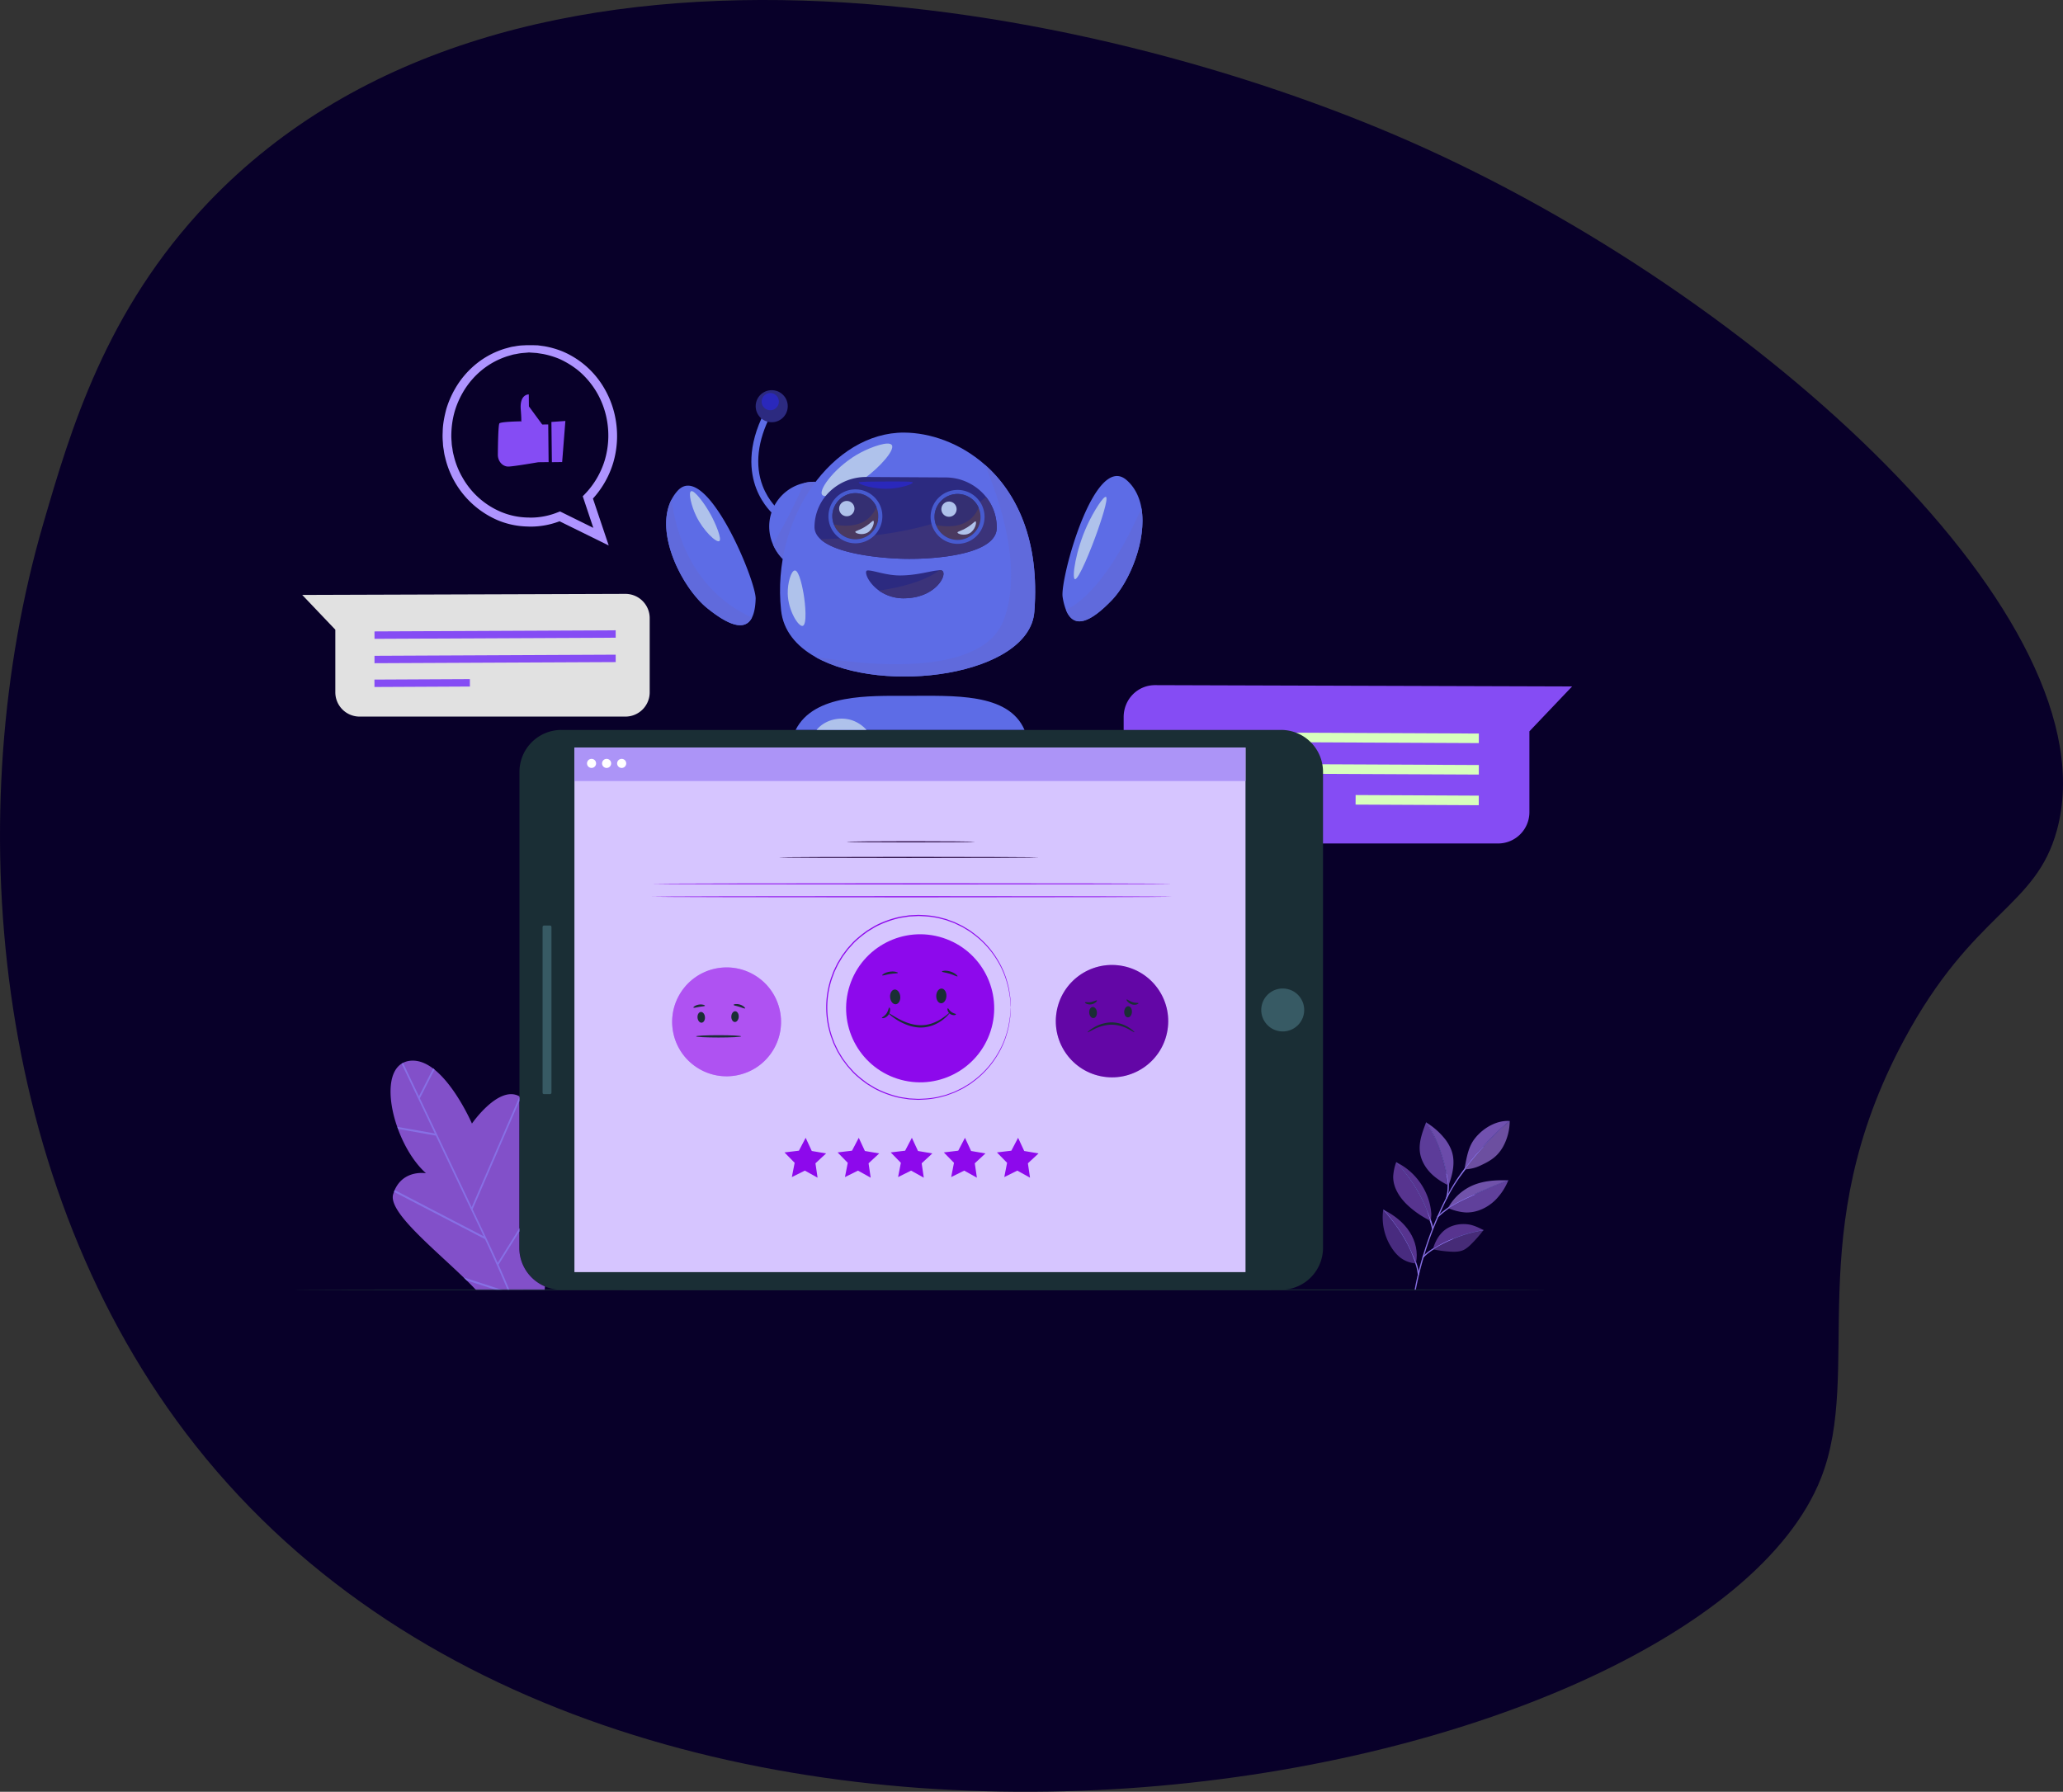<svg id="Layer_1" data-name="Layer 1" xmlns="http://www.w3.org/2000/svg" viewBox="0 0 1776.44 1543.18"><rect x="0" y="0" width="1776.44" height="1543.18" fill="#333333" stroke="none"/><defs><style>.cls-1{fill:#080029;}.cls-2{fill:#854cf4;}.cls-3{fill:#d8ffbd;}.cls-4{fill:#e1e1e1;}.cls-5{fill:#1a2e35;}.cls-6{fill:#d6c5ff;}.cls-7{fill:#375a64;}.cls-8{fill:#8d09ec;}.cls-13,.cls-9{fill:#fff;}.cls-10,.cls-9{opacity:0.3;}.cls-11{fill:#26083f;}.cls-12{fill:#ac94f7;}.cls-14{fill:#5d6ce6;}.cls-15{fill:#606adc;}.cls-16{fill:#afc2eb;}.cls-17{fill:#2c2a80;}.cls-18{fill:#3b337a;}.cls-19{fill:#4a3960;}.cls-20{fill:#475bd0;}.cls-21{fill:#342f72;}.cls-22{fill:#2a28bb;}.cls-23{fill:#ae94ff;}.cls-24{fill:#8250c9;}.cls-25{fill:#8770e5;}.cls-26{fill:#57348f;}.cls-27{fill:#462b77;}.cls-28{fill:#6c4fa0;}.cls-29{fill:#7151af;}.cls-30{fill:#60409b;}.cls-31{fill:#7052aa;}.cls-32{fill:#482b7f;}.cls-33{fill:#5c3c99;}.cls-34{fill:#6b4baa;}</style></defs><path class="cls-1" d="M285.73,1630.43c380.31,481.35,1293.68,296.63,1399.65,28.35,36.77-93.08-17.93-210.73,71.46-377.37,59.71-111.33,113.52-113.65,131.82-181,48.93-180.12-255.33-460.27-557.62-593.23C1056.76,386.54,556.62,287,296.36,560.32,208.07,653,178,756.57,154.63,836.71,83.14,1082.38,108.36,1405.94,285.73,1630.43Z" transform="translate(-117.42 -385.52)"/><path class="cls-2" d="M1085,1003.18v82.38c0,14.33,12.08,26.41,27,26.41h295.39a27,27,0,0,0,27-27v-69.61l36.77-38.64-359.07-1.12C1097.13,975.56,1085,987.66,1085,1003.18Z" transform="translate(-117.42 -385.52)"/><polygon class="cls-3" points="1273.4 640 1005.35 638.77 1005.38 630.53 1273.43 631.77 1273.4 640"/><polygon class="cls-3" points="1273.4 667.11 1005.35 665.87 1005.38 657.63 1273.43 658.87 1273.4 667.11"/><rect class="cls-3" x="1333.69" y="1021.63" width="8.24" height="106.06" transform="translate(139.15 2021.65) rotate(-89.72)"/><path class="cls-4" d="M676.87,918v63.83A20.91,20.91,0,0,1,656,1002.69H427.08a20.91,20.91,0,0,1-20.91-20.91V927.85l-28.49-29.94L655.9,897A20.9,20.9,0,0,1,676.87,918Z" transform="translate(-117.42 -385.52)"/><polygon class="cls-2" points="322.49 550.19 530.18 549.23 530.16 542.85 322.47 543.81 322.49 550.19"/><polygon class="cls-2" points="322.49 571.19 530.18 570.23 530.16 563.85 322.47 564.81 322.49 571.19"/><rect class="cls-2" x="439.9" y="970.6" width="82.18" height="6.38" transform="translate(-122.21 -383.14) rotate(-0.28)"/><path class="cls-5" d="M1256.67,1050.31V1460.2a36.14,36.14,0,0,1-36.12,36.15H600.87a36.11,36.11,0,0,1-36.15-36.15V1330.05l.13-.28s-.1,0-.13-.06v-279.4a36.14,36.14,0,0,1,36.15-36.14h619.65A36.14,36.14,0,0,1,1256.67,1050.31Z" transform="translate(-117.42 -385.52)"/><path class="cls-5" d="M564.85,1329.77l-.13.28v-.34S564.82,1329.74,564.85,1329.77Z" transform="translate(-117.42 -385.52)"/><rect class="cls-6" x="675.11" y="966.32" width="451.76" height="577.87" transform="translate(-471.68 1770.73) rotate(-90)"/><circle class="cls-7" cx="1221.91" cy="1255.25" r="18.5" transform="translate(-397.03 1772.05) rotate(-76.77)"/><rect class="cls-7" x="515.86" y="1251.43" width="145.22" height="7.64" rx="1.19" transform="translate(-784.21 1458.2) rotate(-90)"/><circle class="cls-8" cx="736.98" cy="1268.83" r="46.69" transform="matrix(0.55, -0.84, 0.84, 0.55, -845.48, 801.29)"/><circle class="cls-9" cx="736.98" cy="1268.83" r="46.69" transform="matrix(0.55, -0.84, 0.84, 0.55, -845.48, 801.29)"/><path class="cls-5" d="M720.87,1257.07c1.77-.15,3.38,1.8,3.59,4.36s-1.06,4.74-2.83,4.89-3.37-1.81-3.58-4.36S719.1,1257.21,720.87,1257.07Z" transform="translate(-117.42 -385.52)"/><path class="cls-5" d="M750.55,1256.46c-1.77-.08-3.29,1.94-3.4,4.5s1.25,4.69,3,4.77,3.3-2,3.4-4.51S752.33,1256.53,750.55,1256.46Z" transform="translate(-117.42 -385.52)"/><path class="cls-5" d="M755.64,1278.08c0,.55-8.7,1-19.43,1s-19.44-.44-19.44-1,8.7-1,19.44-1S755.64,1277.53,755.64,1278.08Z" transform="translate(-117.42 -385.52)"/><path class="cls-5" d="M724.44,1251.7c-.11.56-2.33.54-4.93,1s-4.7,1.09-5,.59,1.67-2.09,4.68-2.56S724.58,1251.19,724.44,1251.7Z" transform="translate(-117.42 -385.52)"/><path class="cls-5" d="M759,1254c-.35.44-2.37-.61-5-1.39s-4.85-1.07-4.89-1.64,2.48-1.19,5.47-.26S759.33,1253.57,759,1254Z" transform="translate(-117.42 -385.52)"/><circle class="cls-8" cx="1074.95" cy="1264.96" r="48.39" transform="translate(-460.75 1742.07) rotate(-80.95)"/><circle class="cls-10" cx="1074.95" cy="1264.96" r="48.39" transform="translate(-460.75 1742.07) rotate(-80.95)"/><path class="cls-5" d="M1058.25,1252.76c1.83-.15,3.5,1.88,3.72,4.52s-1.09,4.92-2.93,5.07-3.5-1.87-3.71-4.52S1056.42,1252.92,1058.25,1252.76Z" transform="translate(-117.42 -385.52)"/><path class="cls-5" d="M1089,1252.13c-1.84-.07-3.42,2-3.53,4.67s1.29,4.87,3.13,4.94,3.42-2,3.53-4.67S1090.86,1252.21,1089,1252.13Z" transform="translate(-117.42 -385.52)"/><path class="cls-5" d="M1094.29,1274.54c-.2.26-2.21-1.16-5.66-2.94a31.51,31.51,0,0,0-14.41-3.56,35.89,35.89,0,0,0-14.44,3.75c-3.51,1.71-5.59,3-5.78,2.75s1.67-1.91,5.11-4a31.49,31.49,0,0,1,15.08-4.5,28.35,28.35,0,0,1,15.12,4.32C1092.73,1272.54,1094.43,1274.37,1094.29,1274.54Z" transform="translate(-117.42 -385.52)"/><path class="cls-5" d="M1062,1247.21c.17.2-.15.81-1,1.51a8,8,0,0,1-3.79,1.77,7.32,7.32,0,0,1-4.2-.46c-1-.46-1.44-1-1.33-1.22.25-.53,2.53.23,5.18-.28S1061.58,1246.74,1062,1247.21Z" transform="translate(-117.42 -385.52)"/><path class="cls-5" d="M1097.75,1249.55c.08.25-.45.72-1.52,1.06a7.2,7.2,0,0,1-4.35-.16,8.56,8.56,0,0,1-3.56-2.38c-.71-.82-1-1.46-.78-1.65.43-.44,2.37,1.23,5,2.15S1097.56,1249,1097.75,1249.55Z" transform="translate(-117.42 -385.52)"/><polygon class="cls-8" points="864.79 1013.76 876 1008.2 886.94 1014.28 885.12 1001.9 894.28 993.39 881.94 991.29 876.68 979.94 870.87 991.03 858.45 992.53 867.2 1001.48 864.79 1013.76"/><polygon class="cls-8" points="819.06 1013.76 830.27 1008.2 841.2 1014.28 839.38 1001.9 848.55 993.39 836.21 991.29 830.94 979.94 825.14 991.03 812.72 992.53 821.47 1001.48 819.06 1013.76"/><polygon class="cls-8" points="773.33 1013.76 784.54 1008.2 795.47 1014.28 793.65 1001.9 802.82 993.39 790.48 991.29 785.21 979.94 779.41 991.03 766.99 992.53 775.74 1001.48 773.33 1013.76"/><polygon class="cls-8" points="727.6 1013.76 738.8 1008.2 749.74 1014.28 747.92 1001.9 757.08 993.39 744.75 991.29 739.48 979.94 733.67 991.03 721.25 992.53 730 1001.48 727.6 1013.76"/><polygon class="cls-8" points="681.86 1013.76 693.07 1008.2 704.01 1014.28 702.18 1001.9 711.35 993.39 699.01 991.29 693.75 979.94 687.94 991.03 675.52 992.53 684.27 1001.48 681.86 1013.76"/><path class="cls-11" d="M1012.22,1124c0,.28-50.18.5-112.05.5s-112.06-.22-112.06-.5,50.16-.49,112.06-.49S1012.22,1123.73,1012.22,1124Z" transform="translate(-117.42 -385.52)"/><path class="cls-11" d="M957.13,1110.54c0,.28-24.78.5-55.34.5s-55.35-.22-55.35-.5,24.77-.49,55.35-.49S957.13,1110.27,957.13,1110.54Z" transform="translate(-117.42 -385.52)"/><circle class="cls-8" cx="909.73" cy="1253.81" r="63.75" transform="translate(-680.05 1349.76) rotate(-72.14)"/><path class="cls-5" d="M887.74,1237.75c2.41-.2,4.6,2.47,4.89,6s-1.44,6.48-3.85,6.68-4.61-2.47-4.9-6S885.32,1238,887.74,1237.75Z" transform="translate(-117.42 -385.52)"/><path class="cls-5" d="M928.26,1236.92c-2.42-.1-4.5,2.65-4.64,6.15s1.7,6.41,4.13,6.51,4.5-2.66,4.64-6.16S930.69,1237,928.26,1236.92Z" transform="translate(-117.42 -385.52)"/><path class="cls-5" d="M935.22,1257.84c.09.09-.42.75-1.45,1.87A36.8,36.8,0,0,1,929,1264a34.11,34.11,0,0,1-8.43,4.62,30,30,0,0,1-11.69,1.83,34.54,34.54,0,0,1-11.49-2.65,50,50,0,0,1-8.47-4.43c-4.51-3-6.91-5.37-6.77-5.54s2.9,1.68,7.5,4.33a59.57,59.57,0,0,0,8.4,3.93,35.56,35.56,0,0,0,10.93,2.37,30,30,0,0,0,11-1.57,37.12,37.12,0,0,0,8.23-4.05c2.18-1.49,3.93-2.75,5.06-3.71S935.12,1257.74,935.22,1257.84Z" transform="translate(-117.42 -385.52)"/><path class="cls-5" d="M890.62,1223.41c-.11.56-3.16.36-6.78.95s-6.48,1.67-6.75,1.16,2.4-2.51,6.44-3.13S890.76,1222.9,890.62,1223.41Z" transform="translate(-117.42 -385.52)"/><path class="cls-5" d="M941.94,1226.39c-.36.45-3.06-1.16-6.67-2.24s-6.74-1.31-6.78-1.89,3.35-1.26,7.36,0S942.29,1226,941.94,1226.39Z" transform="translate(-117.42 -385.52)"/><path class="cls-5" d="M883.18,1253.25c.25,0,.65.62.72,1.82a7.52,7.52,0,0,1-5.09,7.17c-1.16.33-1.91.17-2-.08-.09-.55,2.36-1.37,4-3.84S882.63,1253.35,883.18,1253.25Z" transform="translate(-117.42 -385.52)"/><path class="cls-5" d="M940.6,1259.11c0,.25-.47.64-1.47.72a5.77,5.77,0,0,1-5.77-4.28c-.2-1,0-1.59.27-1.61.56,0,1.19,1.84,3.06,3.16S940.49,1258.57,940.6,1259.11Z" transform="translate(-117.42 -385.52)"/><path class="cls-8" d="M987.67,1253.25s0-.43-.11-1.28-.14-2.13-.24-3.76c-.05-.83-.1-1.75-.16-2.77s-.33-2.11-.5-3.3-.4-2.49-.62-3.86a41.14,41.14,0,0,0-1-4.32,75.22,75.22,0,0,0-8.77-21,78.37,78.37,0,0,0-20.06-22.37l-3.4-2.54c-1.2-.79-2.46-1.51-3.71-2.28s-2.48-1.6-3.84-2.22l-4.1-2-2.08-1-2.18-.79-4.44-1.62c-1.5-.49-3.08-.82-4.64-1.24a39.32,39.32,0,0,0-4.77-1.08,73.47,73.47,0,0,0-10-1.15c-1.69-.06-3.41-.23-5.13-.2l-5.21.27c-.87.06-1.76.06-2.63.17l-2.63.41c-1.75.29-3.53.49-5.3.86a82.37,82.37,0,0,0-10.49,3.08,80.86,80.86,0,0,0-10.27,4.51c-1.66.9-3.26,2-4.9,2.93-.81.51-1.67,1-2.44,1.54l-2.31,1.73a88.53,88.53,0,0,0-8.93,7.59l-4,4.41-1,1.1-.9,1.2-1.8,2.41-1.81,2.42-1.59,2.59-1.58,2.61-.8,1.31-.67,1.37c-.88,1.85-1.78,3.7-2.67,5.55q-1.07,2.91-2.14,5.83a78,78,0,0,0,0,49.67c.71,2,1.43,3.89,2.13,5.83l2.68,5.55.67,1.38.79,1.3,1.59,2.61,1.58,2.59,1.81,2.42,1.8,2.42.91,1.19,1,1.11,4,4.41a88.53,88.53,0,0,0,8.93,7.59l2.32,1.74c.77.58,1.63,1,2.43,1.53,1.65,1,3.25,2,4.91,2.93a80.93,80.93,0,0,0,10.27,4.52,83.68,83.68,0,0,0,10.5,3.08c1.76.36,3.54.57,5.29.86l2.63.4c.87.12,1.76.11,2.63.17l5.21.27c1.73,0,3.44-.14,5.14-.2a72.26,72.26,0,0,0,10-1.15,40.19,40.19,0,0,0,4.77-1.08c1.56-.42,3.13-.74,4.64-1.24l4.43-1.62,2.19-.79,2.08-1,4.09-2c1.37-.62,2.57-1.5,3.84-2.22s2.51-1.49,3.71-2.28l3.41-2.54a78.46,78.46,0,0,0,20-22.37,75.22,75.22,0,0,0,8.77-21,40.56,40.56,0,0,0,1-4.32c.22-1.37.43-2.66.62-3.85s.39-2.3.5-3.31.11-1.94.16-2.77c.1-1.63.18-2.88.24-3.76s.11-1.28.11-1.28,0,.44,0,1.29-.08,2.13-.14,3.76c0,.84-.07,1.76-.12,2.78s-.29,2.13-.45,3.33-.37,2.49-.57,3.87a43,43,0,0,1-1,4.35,75.33,75.33,0,0,1-8.67,21.2,78.82,78.82,0,0,1-20.1,22.64l-3.43,2.58c-1.21.8-2.48,1.53-3.73,2.31s-2.5,1.62-3.88,2.25l-4.12,2-2.1,1-2.21.81-4.47,1.65c-1.52.51-3.11.84-4.69,1.27a40.45,40.45,0,0,1-4.81,1.1,72.18,72.18,0,0,1-10.06,1.19c-1.72.07-3.45.24-5.19.22l-5.27-.26c-.89-.06-1.78-.06-2.66-.17l-2.66-.4c-1.77-.29-3.58-.5-5.36-.86a84.46,84.46,0,0,1-10.63-3.1,83.32,83.32,0,0,1-10.39-4.55c-1.69-.91-3.3-2-5-3-.82-.52-1.69-1-2.46-1.55l-2.35-1.75a90.79,90.79,0,0,1-9-7.68l-4-4.46-1-1.12-.92-1.21-1.83-2.44-1.83-2.45-1.61-2.62-1.6-2.64-.8-1.32-.69-1.4-2.71-5.62c-.71-2-1.44-3.93-2.16-5.9a79,79,0,0,1,0-50.29l2.17-5.9,2.71-5.62.68-1.39.81-1.33,1.6-2.64,1.61-2.62,1.83-2.45,1.83-2.44.91-1.21,1-1.12,4.06-4.45a88.18,88.18,0,0,1,9-7.67l2.35-1.76c.78-.58,1.65-1,2.46-1.55,1.67-1,3.28-2,5-3a81.93,81.93,0,0,1,10.39-4.56,86.1,86.1,0,0,1,10.63-3.09c1.78-.37,3.59-.57,5.36-.86l2.65-.4c.89-.12,1.78-.11,2.67-.17l5.26-.26c1.75,0,3.48.15,5.19.21a73.68,73.68,0,0,1,10.07,1.19,40.9,40.9,0,0,1,4.81,1.1c1.57.44,3.17.77,4.69,1.27l4.47,1.65,2.2.81,2.1,1,4.13,2c1.37.63,2.59,1.52,3.87,2.25s2.53,1.51,3.73,2.31l3.43,2.58a78.87,78.87,0,0,1,20.11,22.64,75.33,75.33,0,0,1,8.67,21.2,43,43,0,0,1,1,4.35q.3,2.07.57,3.87c.16,1.21.36,2.31.45,3.33s.09,1.95.12,2.78c.06,1.63.11,2.89.14,3.77S987.67,1253.25,987.67,1253.25Z" transform="translate(-117.42 -385.52)"/><rect class="cls-12" x="494.64" y="643.85" width="577.87" height="28.83"/><path class="cls-13" d="M630.7,1043a3.9,3.9,0,1,1-3.9-3.9A3.89,3.89,0,0,1,630.7,1043Z" transform="translate(-117.42 -385.52)"/><path class="cls-13" d="M643.68,1043a3.91,3.91,0,1,1-3.91-3.9A3.9,3.9,0,0,1,643.68,1043Z" transform="translate(-117.42 -385.52)"/><path class="cls-13" d="M656.65,1043a3.91,3.91,0,1,1-3.91-3.9A3.9,3.9,0,0,1,656.65,1043Z" transform="translate(-117.42 -385.52)"/><path class="cls-8" d="M1126.26,1146.74c0,.27-100.27.5-223.93.5s-223.94-.23-223.94-.5,100.24-.5,223.94-.5S1126.26,1146.46,1126.26,1146.74Z" transform="translate(-117.42 -385.52)"/><path class="cls-8" d="M1126.26,1157.84c0,.27-100.27.5-223.93.5s-223.94-.23-223.94-.5,100.24-.5,223.94-.5S1126.26,1157.56,1126.26,1157.84Z" transform="translate(-117.42 -385.52)"/><path class="cls-14" d="M764.91,917.46c-6.19,12.13-20.67,6.23-38.49-8.14-21.29-17.16-45.7-64.47-30.77-93.5h0a35.65,35.65,0,0,1,5.09-7.43c24.49-27.6,67.83,77.5,67.37,92.82C767.9,908.45,766.78,913.78,764.91,917.46Z" transform="translate(-117.42 -385.52)"/><path class="cls-15" d="M764.91,917.46c-6.19,12.13-20.67,6.23-38.49-8.14-21.29-17.16-45.7-64.47-30.77-93.5C699.53,845.05,713.81,894,764.91,917.46Z" transform="translate(-117.42 -385.52)"/><path class="cls-16" d="M729.56,829c4.13,7.66,9.76,21,7.23,22.56s-13.74-8.85-19.9-21.63c-4.2-8.72-6.85-20.12-4.43-21.33C715.2,807.26,724.18,819.05,729.56,829Z" transform="translate(-117.42 -385.52)"/><path class="cls-14" d="M999.62,1014.16H802.53c15.75-31.18,63.52-29.33,95.9-29.33C938.57,984.83,985.76,982,999.62,1014.16Z" transform="translate(-117.42 -385.52)"/><path class="cls-16" d="M863.57,1014.16h-43c7.23-8.78,19.93-11.71,30.3-8.37A29.55,29.55,0,0,1,863.57,1014.16Z" transform="translate(-117.42 -385.52)"/><path class="cls-14" d="M1074.84,902.38c-17.64,18.35-32.5,25.81-39.51,8.44a53.11,53.11,0,0,1-2.89-11.21c-2.38-15.15,27.28-124.89,55.08-100.62,7.18,6.28,11.18,14.78,12.82,24.3C1105,850.63,1090.17,886.43,1074.84,902.38Z" transform="translate(-117.42 -385.52)"/><path class="cls-15" d="M1074.84,902.38c-17.64,18.35-32.5,25.81-39.51,8.44,13.12-6.24,37.66-25.86,65-87.53C1105,850.63,1090.17,886.43,1074.84,902.38Z" transform="translate(-117.42 -385.52)"/><path class="cls-16" d="M1062.82,841.86c-5.65,16.28-16.74,43.44-19.81,42.47-2.77-.88.61-24.77,10.73-46.69,5.64-12.2,14-25.07,16-24.17C1072.27,814.6,1064.57,836.8,1062.82,841.86Z" transform="translate(-117.42 -385.52)"/><path class="cls-14" d="M791.42,866.91a40.16,40.16,0,0,1-8.36-12.42,38.39,38.39,0,0,1,26.88-53,39.41,39.41,0,0,1,9.87-1C827.24,844.38,791.42,866.91,791.42,866.91Z" transform="translate(-117.42 -385.52)"/><path class="cls-15" d="M791.42,866.91a40.16,40.16,0,0,1-8.36-12.42c4.53-7.8,9.08-16.1,13.57-24.9,5-9.71,9.36-19.11,13.31-28.13a39.41,39.41,0,0,1,9.87-1Q805.61,833.66,791.42,866.91Z" transform="translate(-117.42 -385.52)"/><path class="cls-14" d="M1008.09,912.42c-4.28,54.84-130.17,72.24-188.82,38.74-16.3-9.31-27.4-22.55-29.27-40-8.58-80.28,45-153.42,106-153.07,22.12.13,48,8.74,69.45,27.62C992.86,809.88,1012.89,850.88,1008.09,912.42Z" transform="translate(-117.42 -385.52)"/><path class="cls-15" d="M1008.09,912.42c-4.28,54.84-130.17,72.24-188.82,38.74,35.91,6.17,142.86,19.89,162.41-31.56,16.82-44.24-3.32-103.52-16.25-133.89C992.86,809.88,1012.89,850.88,1008.09,912.42Z" transform="translate(-117.42 -385.52)"/><path class="cls-16" d="M825.36,811.67c3.22,4.31,23.26-4.55,36.74-14.35,12.92-9.39,26.14-24.25,23.27-28.49-2.55-3.77-17.34,1.49-26.65,6.37C837.88,786.12,821.84,807,825.36,811.67Z" transform="translate(-117.42 -385.52)"/><path class="cls-16" d="M795.74,896.88c.39,14.66,9.27,28.62,12.89,27.7,3.81-1,2.37-18.49.67-28.13-.49-2.76-3.47-19.67-7.42-19.62C798.77,876.86,795.49,887.38,795.74,896.88Z" transform="translate(-117.42 -385.52)"/><path class="cls-17" d="M975.72,840.17c-.06,11-12.19,17.72-27.79,21.65-16.43,4.15-36.71,5.23-50.83,5-20.21-.31-59.18-4-73.16-16.93-3.28-3-5.19-6.55-5.16-10.64A42.51,42.51,0,0,1,832,808.79a44.94,44.94,0,0,1,31.48-12.46l68.14.39a44.8,44.8,0,0,1,35,16.89A42.28,42.28,0,0,1,975.72,840.17Z" transform="translate(-117.42 -385.52)"/><path class="cls-18" d="M975.72,840.17c-.06,11-12.19,17.72-27.79,21.65-16.43,4.15-36.71,5.23-50.83,5-20.21-.31-59.18-4-73.16-16.93,40-1,108.13-7.15,142.6-36.29A42.28,42.28,0,0,1,975.72,840.17Z" transform="translate(-117.42 -385.52)"/><path class="cls-19" d="M961.84,830.8a19.84,19.84,0,0,1-38.41,6.86,19.58,19.58,0,0,1-1.26-7.08,19.84,19.84,0,0,1,39.67.22Z" transform="translate(-117.42 -385.52)"/><path class="cls-20" d="M963.25,821.29a20.51,20.51,0,0,0-2-3.58,23.23,23.23,0,0,0-19.11-10.24H942a23.28,23.28,0,0,0-23.24,23.09,22.19,22.19,0,0,0,.84,6.29,17.24,17.24,0,0,0,.64,2,23.37,23.37,0,0,0,21.63,15.06H942a23.23,23.23,0,0,0,21.24-32.62ZM961.12,836c-.06.23-.13.45-.21.68a18.14,18.14,0,0,1-1.21,3,14.55,14.55,0,0,1-.77,1.38,18,18,0,0,1-1.06,1.57,17.71,17.71,0,0,1-1.23,1.47c-.23.25-.43.47-.66.68a19.76,19.76,0,0,1-14,5.77h-.11a19.88,19.88,0,0,1-18.48-12.87c-.22-.6-.41-1.2-.58-1.81a19.53,19.53,0,0,1-.67-5.27c0-.34,0-.66,0-1,0,0,0,0,0,0a16.52,16.52,0,0,1,.2-2,17,17,0,0,1,.6-2.6,1.87,1.87,0,0,1,.07-.22,0,0,0,0,1,0,0,19.36,19.36,0,0,1,2.51-5.17c.18-.25.35-.51.56-.75v0l.26-.34c.21-.28.43-.54.65-.8s.19-.2.3-.3v0a8.31,8.31,0,0,1,.66-.67,17.37,17.37,0,0,1,2.14-1.87s0,0,0,0v0c.27-.18.51-.37.77-.54l.81-.5h0c.17-.11.34-.23.51-.32.37-.2.76-.41,1.15-.6.58-.26,1.18-.52,1.8-.74a15.92,15.92,0,0,1,1.85-.58h0a16.39,16.39,0,0,1,1.9-.4,21,21,0,0,1,3.08-.22q.76,0,1.5.06l.43.05a20.06,20.06,0,0,1,12.2,5.91c.3.29.58.61.86.93a12.53,12.53,0,0,1,1,1.21,7.14,7.14,0,0,1,.43.64,19.71,19.71,0,0,1,1.66,3s0,0,0,0a19.65,19.65,0,0,1,1.7,8.12A19.86,19.86,0,0,1,961.12,836Z" transform="translate(-117.42 -385.52)"/><path class="cls-21" d="M960.13,822.64c-7.51,17.86-25.87,17.22-36.66,15.08a19.83,19.83,0,0,1,36.66-15.08Z" transform="translate(-117.42 -385.52)"/><circle class="cls-16" cx="934.59" cy="824.06" r="6.58" transform="translate(-428.81 430.17) rotate(-41.02)"/><path class="cls-16" d="M957.54,834.63c1.07.73-.43,7.63-5.36,10.25-4.38,2.32-10.14.57-10.27-.7-.1-.94,2.9-1.18,7.93-4.18C955.13,836.83,956.79,834.12,957.54,834.63Z" transform="translate(-117.42 -385.52)"/><path class="cls-19" d="M873.85,830.29a19.86,19.86,0,1,1-1.7-8.12A19.83,19.83,0,0,1,873.85,830.29Z" transform="translate(-117.42 -385.52)"/><path class="cls-20" d="M875.24,820.79A23.19,23.19,0,0,0,854.15,807H854a23.22,23.22,0,0,0-21.74,31.38,23.41,23.41,0,0,0,21.61,15.08H854a23.32,23.32,0,0,0,23.22-23.09A22.8,22.8,0,0,0,875.24,820.79ZM873.6,833.3c-.1.66-.25,1.29-.41,1.93a19.36,19.36,0,0,1-.94,2.75,12.91,12.91,0,0,1-.84,1.71,16.84,16.84,0,0,1-1,1.63l-.56.78a21,21,0,0,1-1.87,2.13q-.33.35-.69.66a21.1,21.1,0,0,1-2.22,1.75h0c-.37.25-.77.49-1.16.71l-.45.28A19.7,19.7,0,0,1,854,850h-.11a19.62,19.62,0,0,1-6.67-1.2,19.84,19.84,0,0,1-11.81-11.66,21.06,21.06,0,0,1-1.25-7.08c0-.33,0-.65,0-1,0,0,0,0,0,0a15.74,15.74,0,0,1,.2-1.94c.06-.33.11-.65.19-1a0,0,0,0,1,0-.06,9.28,9.28,0,0,1,.22-.91v-.06a18.9,18.9,0,0,1,.68-2c.19-.52.41-1,.65-1.52s.41-.84.64-1.24a20.34,20.34,0,0,1,7.92-7.72c.52-.28,1.06-.54,1.6-.78s1.2-.47,1.8-.66l.16,0,.81-.23a8.14,8.14,0,0,1,.95-.22,18.74,18.74,0,0,1,4.13-.45,19.63,19.63,0,0,1,14.05,6.05l0,0a13,13,0,0,1,.91,1s0,0,0,0c.17.2.32.41.47.61a19.3,19.3,0,0,1,2.48,4.11s0,0,0,0a20.05,20.05,0,0,1,1.44,11.13Z" transform="translate(-117.42 -385.52)"/><path class="cls-21" d="M872.14,822.13c-7.51,17.86-25.88,17.22-36.67,15.08a19.83,19.83,0,0,1,36.67-15.08Z" transform="translate(-117.42 -385.52)"/><path class="cls-16" d="M853.18,823.59a6.59,6.59,0,1,1-6.54-6.62A6.58,6.58,0,0,1,853.18,823.59Z" transform="translate(-117.42 -385.52)"/><path class="cls-16" d="M869.54,834.12c1.08.73-.43,7.63-5.35,10.25-4.38,2.32-10.15.57-10.28-.7-.09-.94,2.91-1.18,7.93-4.18C867.14,836.32,868.8,833.61,869.54,834.12Z" transform="translate(-117.42 -385.52)"/><path class="cls-22" d="M903.38,801.08c.18,1.31-8.75,4.37-18,5.17-15,1.29-28.69-3.53-28.48-5.19.1-.76,9.57-.8,28.51-.84C900.65,800.19,903.28,800.38,903.38,801.08Z" transform="translate(-117.42 -385.52)"/><path class="cls-14" d="M784.09,829.08c-.39-.32-9.77-8-15.47-22.82-5.21-13.6-8.19-36.08,7.21-65.94L781.1,743c-11.39,22.09-13.79,43.22-6.94,61.09,5.13,13.38,13.56,20.26,13.65,20.32Z" transform="translate(-117.42 -385.52)"/><circle class="cls-17" cx="781.93" cy="735.43" r="13.81" transform="translate(-395.57 181.1) rotate(-34.2)"/><path class="cls-22" d="M773.28,731.39a7.41,7.41,0,1,0,7.45-7.37A7.41,7.41,0,0,0,773.28,731.39Z" transform="translate(-117.42 -385.52)"/><path class="cls-17" d="M896.76,900.79a36.6,36.6,0,0,1-22.46-6.62c-9.8-7-13.09-17-10-17.32,4.79-.45,16.38,4.58,29.32,4.29,14.87-.33,24.93-4,32.57-4.47.34,0,.67,0,1,0C935,876.45,926,900.13,896.76,900.79Z" transform="translate(-117.42 -385.52)"/><path class="cls-18" d="M896.76,900.79a36.6,36.6,0,0,1-22.46-6.62c12.9-1.87,38.21-6.72,51.89-17.5.34,0,.67,0,1,0C935,876.45,926,900.13,896.76,900.79Z" transform="translate(-117.42 -385.52)"/><path class="cls-23" d="M599.24,834.46l-.9.35a70.44,70.44,0,0,1-23.68,4.26q-1.6,0-3.21-.09a70.14,70.14,0,0,1-25.69-5.51,78.2,78.2,0,0,1-45.05-54.09,37.83,37.83,0,0,1-1.08-5.47c-.08-.62-.18-1.21-.28-1.8a35.47,35.47,0,0,1-.48-3.69c0-.84-.09-1.64-.14-2.44a57.42,57.42,0,0,1-.11-8.31c.05-7.13,1.6-14,3.1-19.82a82.52,82.52,0,0,1,7.49-17.39,76.73,76.73,0,0,1,21.31-23.88,73.74,73.74,0,0,1,21.74-10.81l4.49-1.22a22.21,22.21,0,0,1,3-.59c.4-.06.8-.11,1.17-.19a43.4,43.4,0,0,1,6.77-.8l3.7-.17,2.17,0h2.13v0l4.82.14,5.72.78a77.61,77.61,0,0,1,15.6,4.47,75.44,75.44,0,0,1,35.82,31.58A80.47,80.47,0,0,1,647.9,749a82,82,0,0,1-2.33,34.72A80,80,0,0,1,628,814.91l13.59,40.42Zm29.08,5.68-9.1-27.21,1.63-1.67a72.22,72.22,0,0,0,17.43-29.73,74.7,74.7,0,0,0,2.21-31.5,73.25,73.25,0,0,0-9.19-26.55A72.41,72.41,0,0,0,615.81,705a75.1,75.1,0,0,0-16.75-10.38,73.4,73.4,0,0,0-13.94-4.2l-5.43-.86L576,689.3l-2.5-.16-.62-.07c-.38.06-.74.1-1,.12l-3.84.33a40,40,0,0,0-5.71.83l-1.5.27a15.84,15.84,0,0,0-2.13.44l-4.38,1.27a67.65,67.65,0,0,0-19.52,10,70.18,70.18,0,0,0-19.19,21.86,74.42,74.42,0,0,0-6.68,15.75A75.81,75.81,0,0,0,506.12,758a51.76,51.76,0,0,0,.14,7.47c.05.83.11,1.66.15,2.49a28.6,28.6,0,0,0,.41,2.95c.11.64.21,1.28.3,1.93a33.11,33.11,0,0,0,.94,4.7,69.61,69.61,0,0,0,7.8,19.59,68.7,68.7,0,0,0,32.94,29.24,62.74,62.74,0,0,0,23,4.87c1,0,1.93.08,2.87.08a62.72,62.72,0,0,0,21-3.79l4-1.52Z" transform="translate(-117.42 -385.52)"/><path class="cls-23" d="M572.8,685.92a9.53,9.53,0,0,1-1.3.16l-3.8.32a43.62,43.62,0,0,0-6.13.89c-1.2.26-2.52.37-3.87.78l-4.33,1.25a71.63,71.63,0,0,0-20.52,10.48,73.07,73.07,0,0,0-20,22.83A77.08,77.08,0,0,0,505.87,739a81.74,81.74,0,0,0-2.58,29.15c.11,1.71.5,3.41.73,5.14a37,37,0,0,0,1,5.17,73.1,73.1,0,0,0,8.07,20.22,72.26,72.26,0,0,0,34.44,30.59,66.42,66.42,0,0,0,24.09,5.12,64.89,64.89,0,0,0,25.05-3.9l2.45-.93.33-.12.29.15,35.5,17.51-1,.91-11.31-33.79-.14-.42.3-.32a75.31,75.31,0,0,0,18.18-31,77.45,77.45,0,0,0,2.32-32.83,75.51,75.51,0,0,0-25.75-47,77.19,77.19,0,0,0-17.46-10.83,75.79,75.79,0,0,0-14.7-4.45l-5.5-.87-4-.24-2.48-.16a5.21,5.21,0,0,1-.85-.1,4.61,4.61,0,0,1,.85,0l2.49,0,4.08.12,5.55.76a74.6,74.6,0,0,1,14.88,4.28,77.57,77.57,0,0,1,17.77,10.79,76,76,0,0,1,16.51,19.48,76.88,76.88,0,0,1,9.87,28.06,78.37,78.37,0,0,1-2.23,33.38,76.53,76.53,0,0,1-18.44,31.65l.16-.73c3.65,10.83,7.45,22.12,11.37,33.77l.57,1.71-1.61-.8-35.51-17.49.62,0-2.51,1a66.39,66.39,0,0,1-25.6,4A67.91,67.91,0,0,1,547,830.6a73.56,73.56,0,0,1-35.08-31.26,74.38,74.38,0,0,1-8.15-20.61,35.84,35.84,0,0,1-1-5.27c-.24-1.75-.63-3.48-.73-5.23a82.35,82.35,0,0,1,2.75-29.6,78,78,0,0,1,7.12-16.53,73.63,73.63,0,0,1,20.48-23,71.33,71.33,0,0,1,20.85-10.35l4.38-1.19a37.61,37.61,0,0,1,3.91-.72,40.51,40.51,0,0,1,6.18-.76l3.83-.17A7.1,7.1,0,0,1,572.8,685.92Z" transform="translate(-117.42 -385.52)"/><path class="cls-2" d="M589.5,751.07l-5.17.06-11.46-15.6-.12-10.32s-8-.4-6.91,13.11,0,10.07,0,10.07-17,.26-18.36,1.75c-1,1.08-1.29,18-1.36,27.1,0,4.6,2.83,8.85,7.12,9.89a7.21,7.21,0,0,0,1.83.22c4.24,0,25.83-3.73,25.83-3.73l8.93-.1Z" transform="translate(-117.42 -385.52)"/><polygon class="cls-2" points="486.85 362.56 484.07 397.96 475.22 398.06 474.82 363.4 486.85 362.56"/><path class="cls-24" d="M586.63,1493.44c0,.84-.1,1.69-.16,2.53,0,.25,0,.5-.06.72H554.64c-1.4,0-2.78,0-4.16,0h-5.32c-6,0-11.95,0-17.68,0a5.86,5.86,0,0,0-.59-.63c-2.38-2.53-4.95-5.13-7.64-7.76-.88-.87-1.75-1.72-2.66-2.59C488.93,1459,451.44,1428.85,456,1414c.22-.69.43-1.31.65-1.94h0c.06-.19.12-.34.18-.53a9.41,9.41,0,0,1,.41-1c7.85-17.93,27-14.55,27-14.55-10.24-9.17-18.72-23.38-24.13-38.09-.22-.59-.41-1.22-.63-1.81-8-22.85-8.45-46.54,3.63-54.39,0,0,0,0,.07,0,.34-.22.72-.44,1.09-.66l.09-.06a16.92,16.92,0,0,1,5-1.69c7.33-1.25,14.4,1.56,20.91,6.41.4.32.78.63,1.19.94,18.71,15,32.35,46.57,32.35,46.57s23-33.36,40.78-23.5c0,0,.1,0,.13.06l-.13.28V1460.2A36.1,36.1,0,0,0,586.63,1493.44Z" transform="translate(-117.42 -385.52)"/><path class="cls-25" d="M548.39,1496l2.09.69h-5.32l-2-.69-23.88-7.73c-.87-.87-1.75-1.72-2.66-2.59Z" transform="translate(-117.42 -385.52)"/><path class="cls-25" d="M564.72,1333.68,524.41,1427c3.45,7.23,6.76,14.24,9.92,20.87q6.34,13.38,11.68,25.29l18.71-29.92V1446l-18,28.72c3.38,7.58,6.41,14.68,9.17,21.25.12.25.22.47.31.69h-1.57a5.23,5.23,0,0,0-.31-.69c-5.29-12.61-11.7-27.13-19.28-43.25l-78.32-40.68h0c.07-.19.16-.34.22-.53a9.41,9.41,0,0,1,.41-1l76.58,39.77c-.25-.56-.54-1.12-.79-1.69-12.2-25.69-27.16-57.08-40.43-85l-32.48-5.76c-.22-.59-.41-1.22-.63-1.81l32.24,5.72c-12.21-25.69-22.94-48.16-28.61-60.11,0,0,0,0,.07,0,.34-.22.72-.44,1.09-.66l.09-.06c3.2,6.73,7.95,16.74,13.71,28.76l12.24-24c.4.32.78.63,1.19.94l-12.65,24.79c12.62,26.47,29.58,62.12,44.63,93.78l41.15-95.16Z" transform="translate(-117.42 -385.52)"/><path class="cls-25" d="M1395.17,1374.33c-7.44,7.26-14.24,16.27-19.9,23.91a133.4,133.4,0,0,0-11.64,19.12v0s0,0,0,.06c-2.38,4.57-4.54,9.27-6.64,13.9-.18.47-.4,1-.62,1.44s-.28.66-.41,1a283.55,283.55,0,0,0-12,32.58c-.25.72-.44,1.47-.65,2.19-2.66,9-4.92,18.21-6.67,27.47,0,0,0,.1,0,.13a.53.53,0,0,1-.44.47.32.32,0,0,0-.16,0,1.75,1.75,0,0,0-.56,0,3.53,3.53,0,0,1,.13-.63c.81-4.35,1.72-8.7,2.75-13,.22-.94.44-1.85.69-2.79v0q1.21-5,2.63-9.86c.22-.75.43-1.53.68-2.28q3.62-12.3,8.3-24.22c.28-.66.53-1.29.81-1.94,1-2.6,2.07-5.14,3.19-7.7.16-.32.29-.66.44-1,0-.07,0-.13.06-.16,2.35-5.38,4.82-10.76,7.55-16v0c.62-1.22,1.25-2.44,1.91-3.63a148.12,148.12,0,0,1,8-13.27c6.07-8.8,13.52-18.75,21.78-26.66a.62.62,0,0,1,.84,0v0A.54.54,0,0,1,1395.17,1374.33Z" transform="translate(-117.42 -385.52)"/><path class="cls-25" d="M1387.57,1415.22a83.39,83.39,0,0,0-31.71,18.59.54.54,0,0,1-.73-.8,84.68,84.68,0,0,1,32.2-18.85c.66-.21.9.85.24,1.06Z" transform="translate(-117.42 -385.52)"/><path class="cls-25" d="M1368.63,1453.49a54.29,54.29,0,0,0-13.79,6.25c-4.16,2.62-8.4,5.27-11.72,9-.47.52-1.19-.28-.73-.8,3.38-3.74,7.72-6.45,11.95-9.11a55.58,55.58,0,0,1,14.05-6.35c.67-.19.91.86.24,1.06Z" transform="translate(-117.42 -385.52)"/><path class="cls-25" d="M1350.51,1443.76a49.06,49.06,0,0,0-11-22.16.61.61,0,1,1,.92-.81,50.33,50.33,0,0,1,11.31,22.73.63.63,0,0,1-1.23.24Z" transform="translate(-117.42 -385.52)"/><path class="cls-25" d="M1362.6,1417.06a35.58,35.58,0,0,0-.25-20.14c-.2-.67.86-.9,1.06-.24a36.72,36.72,0,0,1,.22,20.7.54.54,0,0,1-1-.32Z" transform="translate(-117.42 -385.52)"/><path class="cls-25" d="M1338.21,1483a38.49,38.49,0,0,0-7.67-19.57c-.41-.55.39-1.29.81-.73a39.8,39.8,0,0,1,7.94,20.34c.06.7-1,.65-1.08,0Z" transform="translate(-117.42 -385.52)"/><path class="cls-26" d="M1382.13,1440.09c4.13.61,8.74,2.79,12.49,4.72-3.82.65-7.62,1.46-11.37,2.46a114.61,114.61,0,0,0-21.47,8c-3.6,1.78-7,3.81-10.43,5.93a36.9,36.9,0,0,1,3.7-8.73,27.39,27.39,0,0,1,5.09-6.44C1365.94,1440.76,1374.37,1438.93,1382.13,1440.09Z" transform="translate(-117.42 -385.52)"/><path class="cls-27" d="M1394.68,1445.18a111.24,111.24,0,0,1-11.12,12.57,25.5,25.5,0,0,1-5.19,4c-3.58,1.89-7.82,2-11.87,1.77a93.72,93.72,0,0,1-14.91-2c1.39-.87,2.78-1.74,4.2-2.57A116,116,0,0,1,1394.68,1445.18Z" transform="translate(-117.42 -385.52)"/><path class="cls-28" d="M1378.71,1392.74c1.78-2.61,3.74-5.11,5.73-7.57a272.76,272.76,0,0,1,20.32-22.4c4-4,8.23-8,12.67-11.64a46.49,46.49,0,0,1-5.73,22c-4.75,8.4-10.69,12.08-18.89,15.93C1387.72,1391.49,1384.52,1392.15,1378.71,1392.74Z" transform="translate(-117.42 -385.52)"/><path class="cls-29" d="M1392.22,1375.44a162.94,162.94,0,0,0-13.69,16.85c2.13-12.39,3.87-20.13,9.37-26.86,7.36-9,18.75-15.11,29.21-14.46-.82.68-1.63,1.36-2.43,2A240,240,0,0,0,1392.22,1375.44Z" transform="translate(-117.42 -385.52)"/><path class="cls-30" d="M1416.11,1402.35a51.91,51.91,0,0,1-10.89,16.56c-6.87,6.83-16.42,11.31-26.12,10.82a44.79,44.79,0,0,1-14.52-3.7c3.16-1.85,6.39-3.59,9.65-5.26A408.4,408.4,0,0,1,1416.11,1402.35Z" transform="translate(-117.42 -385.52)"/><path class="cls-31" d="M1383,1416c-6.27,3-12.49,6.08-18.48,9.59a44.32,44.32,0,0,1,18.71-18.06c10-5,21.34-5.82,32.45-5.44-3.16,1.21-6.32,2.44-9.45,3.71Q1394.53,1410.59,1383,1416Z" transform="translate(-117.42 -385.52)"/><path class="cls-26" d="M1309.32,1427.7c8.78,4.48,16.79,10.72,22.06,19,5,7.79,7.23,17.54,5.34,26.5-.94-2.68-1.94-5.35-3-8C1327.83,1451.39,1319.2,1439,1309.32,1427.7Z" transform="translate(-117.42 -385.52)"/><path class="cls-32" d="M1329.63,1457.51a125.39,125.39,0,0,1,6.82,16.12,24.74,24.74,0,0,1-13.44-5.17,32.22,32.22,0,0,1-5.31-5.51,47.83,47.83,0,0,1-9.18-35.56c2.46,2.78,4.85,5.62,7.14,8.55A136.66,136.66,0,0,1,1329.63,1457.51Z" transform="translate(-117.42 -385.52)"/><path class="cls-26" d="M1349.28,1437a80.23,80.23,0,0,1-20.39-14.1c-6.62-6.46-12-15-11.79-24.24a43.15,43.15,0,0,1,2.49-12c1.84,2,3.63,4,5.35,6A135,135,0,0,1,1349.28,1437Z" transform="translate(-117.42 -385.52)"/><path class="cls-26" d="M1320.17,1386.75c16.85,8.2,28.77,25.91,29.76,44.65,0,.52-.26,3.87-.37,5.22-1.5-4.47-3.17-8.88-5.07-13.2A132.54,132.54,0,0,0,1320.17,1386.75Z" transform="translate(-117.42 -385.52)"/><path class="cls-33" d="M1358.36,1379.71a148.6,148.6,0,0,1,6.09,26.58,55.71,55.71,0,0,1-13.47-8.89c-5.67-5.22-10-12.2-10.91-19.86-1-8.63,2.15-16.86,5.25-25.15.69,1.06,1.41,2.1,2.07,3.17A112.13,112.13,0,0,1,1358.36,1379.71Z" transform="translate(-117.42 -385.52)"/><path class="cls-34" d="M1362,1391a134.89,134.89,0,0,0-8.94-25.8,96.51,96.51,0,0,0-6.28-11.35l-.9-1.38a60,60,0,0,1,14.42,12.35,37.43,37.43,0,0,1,7.16,12c3.23,9.52.91,19.82-2.61,29.4A150.79,150.79,0,0,0,1362,1391Z" transform="translate(-117.42 -385.52)"/><path class="cls-25" d="M1353,1365.18A134.89,134.89,0,0,1,1362,1391a150.79,150.79,0,0,1,2.85,15.18l-.09.27-.28-.14a148.6,148.6,0,0,0-6.09-26.58,112.13,112.13,0,0,0-11-24.15c-.66-1.07-1.38-2.11-2.07-3.17l.08-.22.45.28.9,1.38A96.51,96.51,0,0,1,1353,1365.18Z" transform="translate(-117.42 -385.52)"/><path class="cls-25" d="M1320.17,1386.75a132.54,132.54,0,0,1,24.32,36.67c1.9,4.32,3.57,8.73,5.07,13.2,0,.22,0,.39,0,.48l-.25-.11a135,135,0,0,0-24.34-44.3c-1.72-2.06-3.51-4.06-5.35-6l.06-.19Z" transform="translate(-117.42 -385.52)"/><path class="cls-25" d="M1309.32,1427.7c9.88,11.28,18.51,23.69,24.35,37.54,1.11,2.63,2.11,5.3,3,8,0,.14,0,.29-.08.43l-.19,0a125.39,125.39,0,0,0-6.82-16.12,136.66,136.66,0,0,0-14-21.57c-2.29-2.93-4.68-5.77-7.14-8.55,0,0,0-.06,0-.09Z" transform="translate(-117.42 -385.52)"/><path class="cls-25" d="M1384.44,1385.17c-2,2.46-4,5-5.73,7.57l-.27,0,.09-.48a162.94,162.94,0,0,1,13.69-16.85,240,240,0,0,1,22.46-22.42c.8-.69,1.61-1.37,2.43-2l.33,0s0,.09,0,.14c-4.44,3.64-8.63,7.64-12.67,11.64A272.76,272.76,0,0,0,1384.44,1385.17Z" transform="translate(-117.42 -385.52)"/><path class="cls-25" d="M1416.11,1402.35a408.4,408.4,0,0,0-41.88,18.42c-3.26,1.67-6.49,3.41-9.65,5.26l-.22-.08c.07-.12.14-.24.2-.36,6-3.51,12.21-6.62,18.48-9.59q11.46-5.43,23.23-10.2c3.13-1.27,6.29-2.5,9.45-3.71l.5,0A2.56,2.56,0,0,0,1416.11,1402.35Z" transform="translate(-117.42 -385.52)"/><path class="cls-25" d="M1383.25,1447.27c3.75-1,7.55-1.81,11.37-2.46l.26.13-.2.24a116,116,0,0,0-38.89,13.79c-1.42.83-2.81,1.7-4.2,2.57l-.31-.06.07-.25c3.4-2.12,6.83-4.15,10.43-5.93A114.61,114.61,0,0,1,1383.25,1447.27Z" transform="translate(-117.42 -385.52)"/><path class="cls-5" d="M1447.84,1496.35c0,.09-41.74.22-111.91.31a1.75,1.75,0,0,0-.56,0c-98.45.09-252.57.16-425.79.16-132.56,0-254-.07-347.77-.13H530.05c-1.41,0-2.79,0-4.16,0h-5.32c-6,0-12,0-17.69,0-82-.09-131.59-.19-131.59-.31s49.38-.25,131-.32c5.29,0,10.7,0,16.24,0H531.3c9.83,0,20,0,30.57,0,93.79-.06,215.15-.12,347.71-.12,173.28,0,327.46.06,425.92.18h1.06C1406.35,1496.1,1447.84,1496.22,1447.84,1496.35Z" transform="translate(-117.42 -385.52)"/></svg>